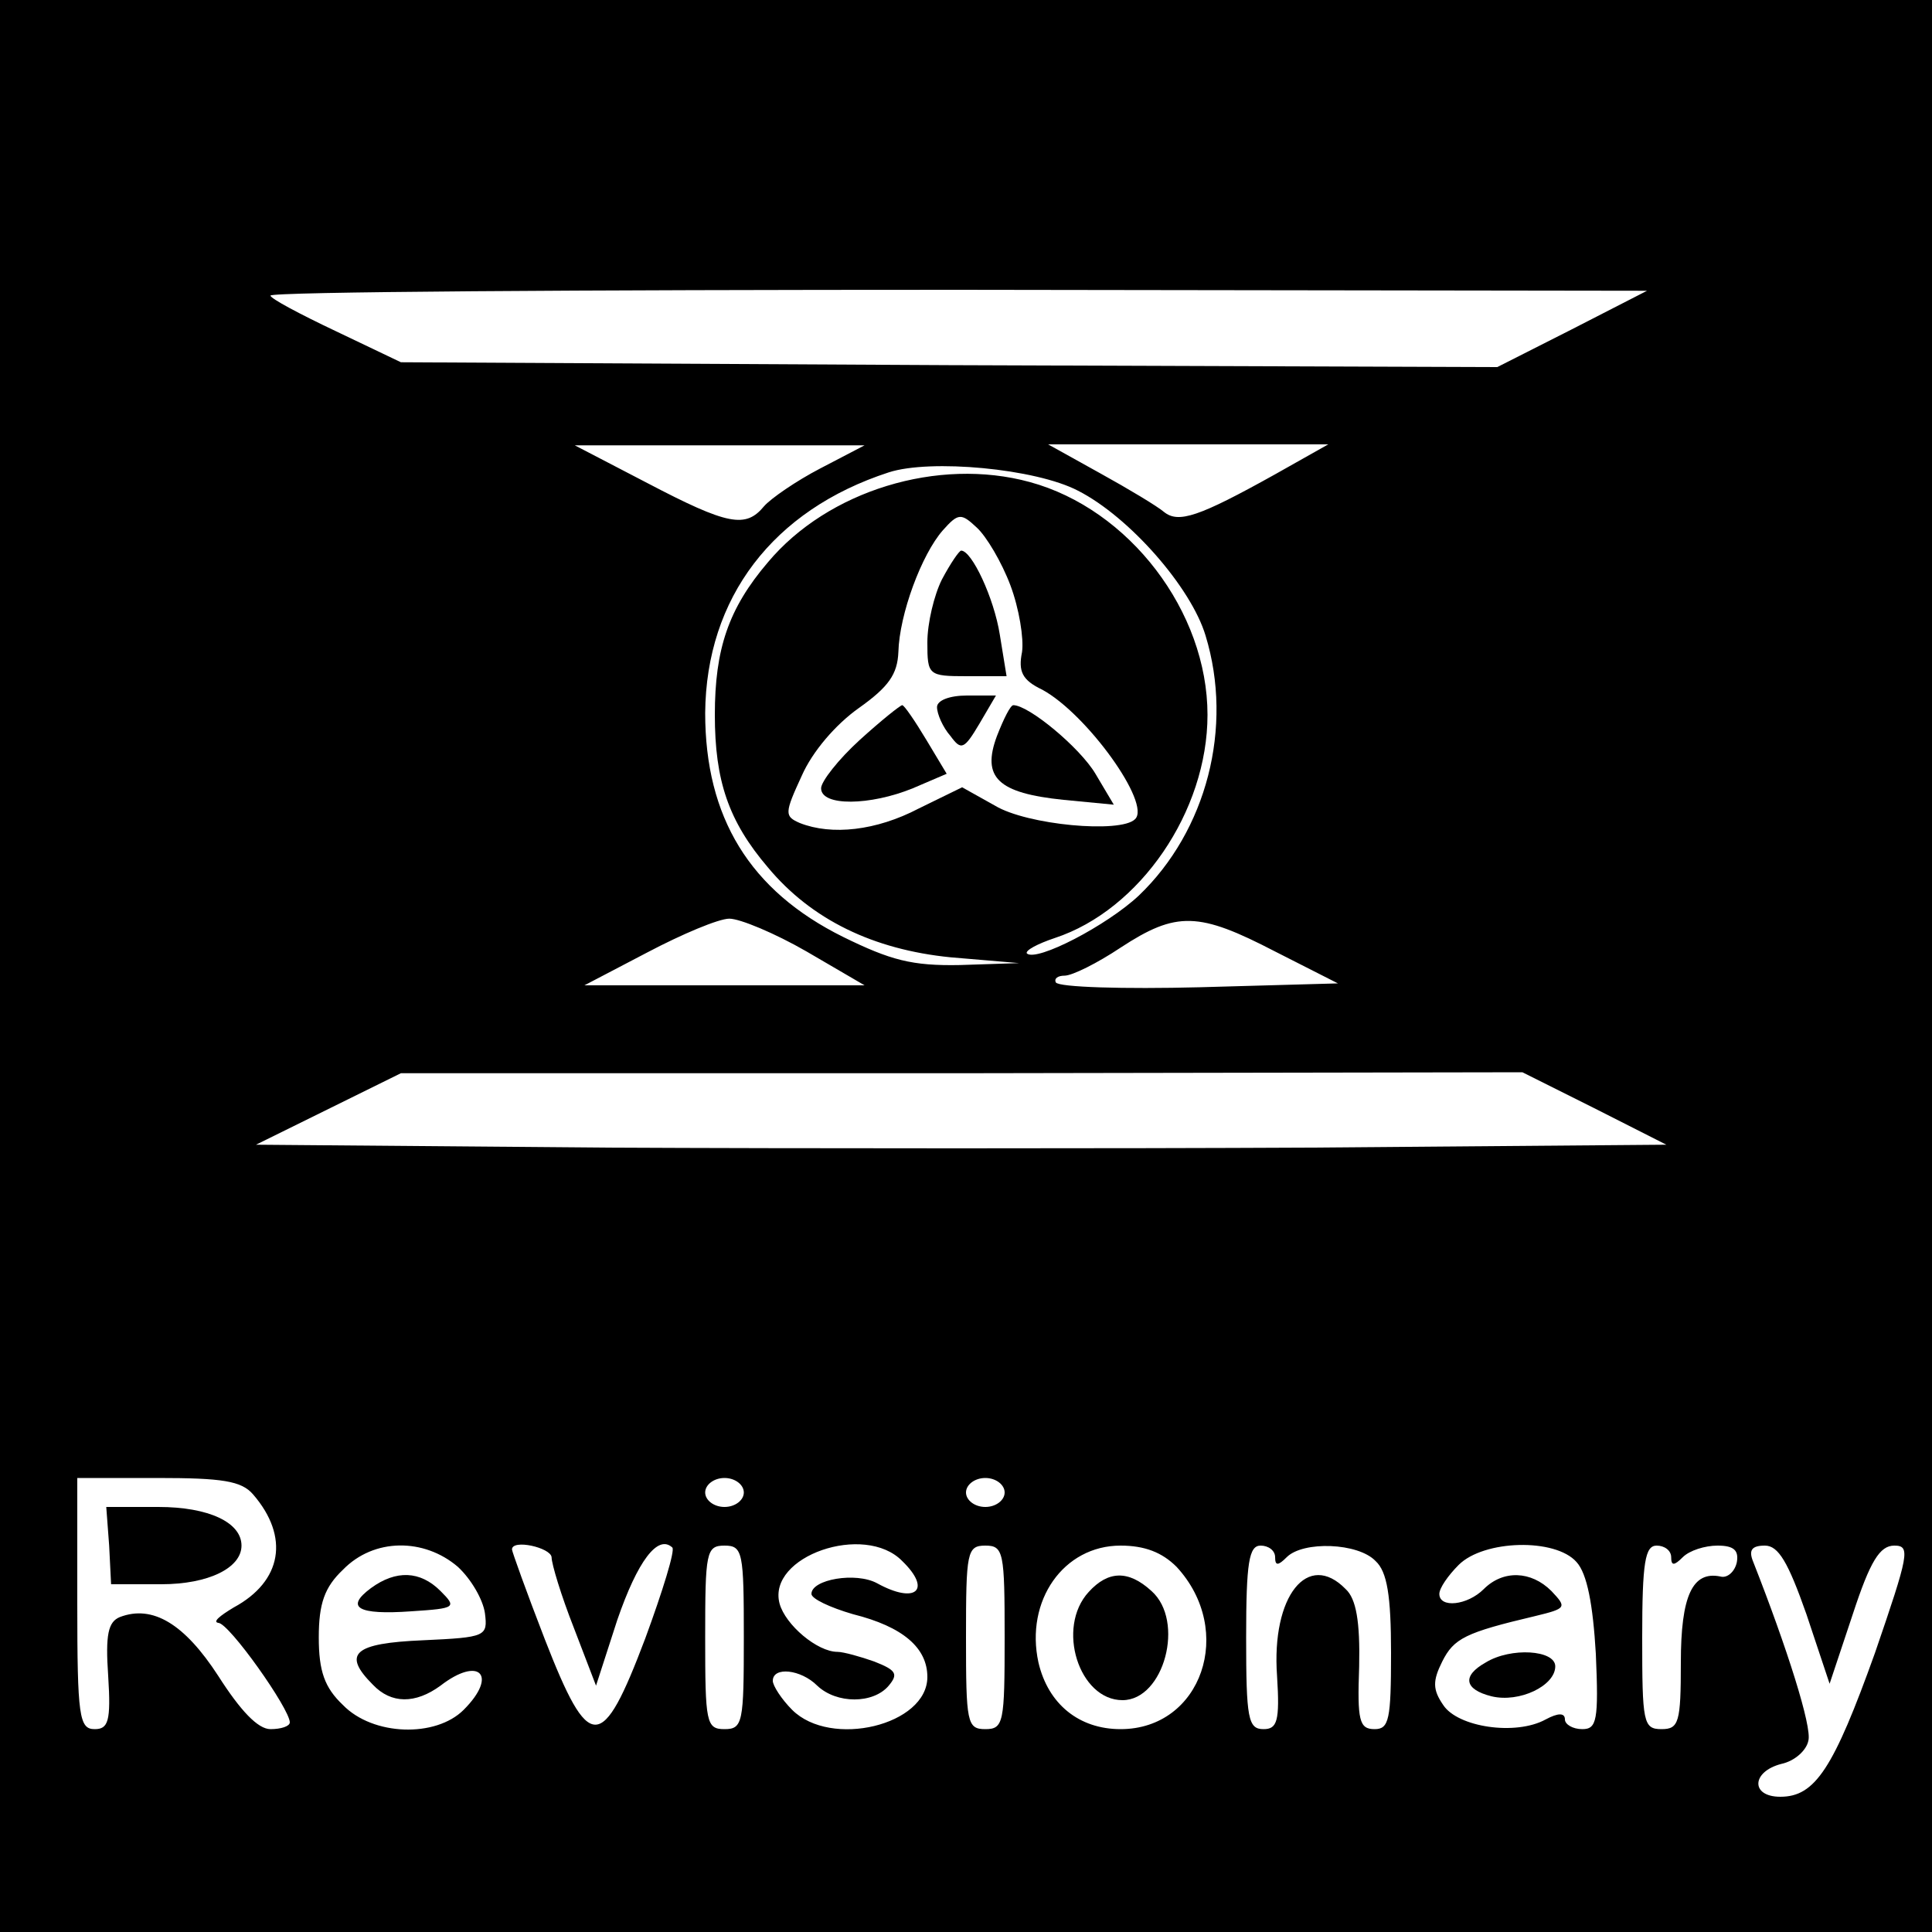 <?xml version="1.0" standalone="no"?>
<!DOCTYPE svg PUBLIC "-//W3C//DTD SVG 20010904//EN"
 "http://www.w3.org/TR/2001/REC-SVG-20010904/DTD/svg10.dtd">
<svg version="1.0" xmlns="http://www.w3.org/2000/svg"
 width="200pt" height="200pt" viewBox="0 0 200 200"
 preserveAspectRatio="xMidYMid meet">

<g transform="translate(0,200) scale(0.1,-0.1)"
fill="#000000" stroke="none">
<path d="M0 1000 l0 -1000 1000 0 1000 0 0 1000 0 1000 -1000 0 -1000 0 0
-1000z m1627 659 l-77 -39 -568 2 -567 3 -67 32 c-38 18 -68 34 -68 37 0 4
321 6 713 6 l712 -1 -78 -40z m-778 -144 c-25 -13 -51 -31 -58 -39 -19 -23
-37 -20 -121 24 l-75 39 150 0 150 0 -46 -24z m471 -6 c-79 -44 -100 -51 -115
-39 -7 6 -37 24 -66 40 l-54 30 145 0 145 0 -55 -31z m-204 -17 c53 -27 117
-100 132 -150 29 -95 1 -202 -69 -269 -33 -31 -106 -69 -116 -60 -2 3 11 10
29 16 88 29 158 131 158 231 0 107 -81 213 -184 241 -95 26 -209 -9 -271 -83
-41 -48 -55 -90 -55 -158 0 -68 14 -110 55 -158 45 -54 109 -85 189 -93 l71
-6 -61 -2 c-50 -1 -72 5 -121 29 -97 48 -143 124 -143 232 1 119 70 210 190
249 43 14 152 4 196 -19z m-70 -98 c9 -24 14 -55 12 -69 -4 -20 0 -29 21 -39
46 -25 113 -118 96 -134 -15 -15 -112 -6 -145 14 l-34 19 -45 -22 c-44 -23
-90 -28 -123 -15 -16 7 -16 10 2 49 11 25 35 53 59 70 31 22 40 35 41 58 1 39
24 101 46 126 16 18 19 18 35 3 10 -9 26 -36 35 -60z m-211 -379 l60 -35 -145
0 -145 0 65 34 c36 19 74 35 85 35 11 0 47 -15 80 -34z m485 0 l65 -33 -143
-4 c-79 -2 -146 0 -149 5 -2 4 2 7 9 7 8 0 34 13 58 29 58 38 81 37 160 -4z
m330 -162 l75 -38 -368 -3 c-203 -1 -531 -1 -730 0 l-362 3 75 37 75 37 580 0
581 1 74 -37z m-1388 -400 c38 -44 30 -90 -20 -117 -15 -9 -22 -15 -16 -16 11
0 74 -89 74 -103 0 -4 -9 -7 -20 -7 -13 0 -31 19 -54 55 -35 54 -68 74 -102
61 -12 -5 -15 -18 -12 -61 3 -47 0 -55 -14 -55 -16 0 -18 13 -18 130 l0 130
83 0 c67 0 87 -3 99 -17z m508 2 c0 -8 -9 -15 -20 -15 -11 0 -20 7 -20 15 0 8
9 15 20 15 11 0 20 -7 20 -15z m270 0 c0 -8 -9 -15 -20 -15 -11 0 -20 7 -20
15 0 8 9 15 20 15 11 0 20 -7 20 -15z m-566 -77 c14 -13 26 -34 28 -48 3 -24
1 -25 -64 -28 -72 -3 -84 -14 -52 -46 19 -20 44 -20 70 -1 40 31 60 11 24 -25
-29 -29 -94 -27 -125 5 -19 18 -25 35 -25 70 0 35 6 52 25 70 32 33 84 33 119
3z m97 10 c0 -7 10 -40 23 -73 l23 -60 22 68 c21 61 42 89 57 75 3 -3 -10 -45
-28 -94 -45 -119 -58 -119 -104 -1 -19 49 -34 91 -34 93 0 11 40 2 41 -8z
m199 -83 c0 -88 -1 -95 -20 -95 -19 0 -20 7 -20 95 0 88 1 95 20 95 19 0 20
-7 20 -95z m164 79 c31 -30 14 -45 -26 -23 -22 12 -68 4 -68 -11 0 -5 19 -14
43 -21 52 -13 77 -35 77 -65 0 -50 -100 -74 -140 -34 -11 11 -20 25 -20 30 0
15 29 12 46 -5 20 -19 58 -19 74 0 10 12 8 16 -15 25 -14 5 -32 10 -38 10 -21
0 -54 28 -60 50 -13 49 88 84 127 44z m106 -79 c0 -88 -1 -95 -20 -95 -19 0
-20 7 -20 95 0 88 1 95 20 95 19 0 20 -7 20 -95z m178 73 c61 -66 26 -168 -58
-168 -43 0 -75 26 -85 69 -14 64 26 121 85 121 25 0 43 -7 58 -22z m102 10 c0
-9 3 -9 12 0 17 17 74 15 92 -4 12 -11 16 -36 16 -95 0 -69 -2 -79 -17 -79
-16 0 -18 9 -16 65 1 46 -3 70 -14 80 -39 40 -77 -7 -71 -90 3 -47 0 -55 -14
-55 -16 0 -18 11 -18 95 0 78 3 95 15 95 8 0 15 -5 15 -12z m312 -5 c11 -12
17 -44 20 -95 3 -69 1 -78 -14 -78 -10 0 -18 5 -18 10 0 7 -7 7 -20 0 -31 -17
-91 -8 -106 15 -11 16 -11 25 -1 45 12 24 24 30 96 47 33 8 33 9 17 26 -21 21
-50 22 -70 2 -17 -17 -46 -20 -46 -5 0 6 9 19 20 30 26 26 100 28 122 3z m98
5 c0 -9 3 -9 12 0 7 7 23 12 36 12 17 0 22 -5 20 -17 -2 -10 -10 -17 -17 -15
-29 6 -41 -20 -41 -89 0 -62 -2 -69 -20 -69 -19 0 -20 7 -20 95 0 78 3 95 15
95 8 0 15 -5 15 -12z m140 -59 l24 -72 24 72 c18 55 28 71 43 71 17 0 15 -9
-20 -111 -43 -120 -62 -149 -98 -149 -31 0 -30 26 1 34 14 3 26 14 28 24 4 14
-22 96 -57 185 -5 12 -2 17 12 17 14 0 24 -17 43 -71z"/>
<path d="M975 1400 c-8 -16 -15 -45 -15 -65 0 -34 1 -35 41 -35 l41 0 -7 43
c-6 38 -29 87 -40 87 -2 0 -11 -13 -20 -30z"/>
<path d="M970 1268 c0 -7 6 -21 14 -30 11 -15 14 -14 30 13 l17 29 -30 0 c-18
0 -31 -5 -31 -12z"/>
<path d="M890 1234 c-22 -20 -40 -43 -40 -50 0 -19 51 -18 95 0 l35 15 -21 35
c-12 20 -23 36 -25 36 -2 0 -22 -16 -44 -36z"/>
<path d="M1032 1238 c-16 -43 1 -59 69 -66 l52 -5 -19 32 c-16 27 -69 71 -85
71 -3 0 -10 -14 -17 -32z"/>
<path d="M113 400 l2 -40 52 0 c49 0 83 17 83 40 0 24 -34 40 -86 40 l-54 0 3
-40z"/>
<path d="M384 356 c-27 -20 -14 -28 42 -24 46 3 47 4 30 21 -21 21 -46 22 -72
3z"/>
<path d="M1127 352 c-34 -37 -10 -112 35 -112 43 0 65 82 30 113 -24 22 -45
21 -65 -1z"/>
<path d="M1538 279 c-25 -14 -22 -28 6 -35 29 -7 66 11 66 31 0 17 -46 20 -72
4z"/>
</g>
</svg>
